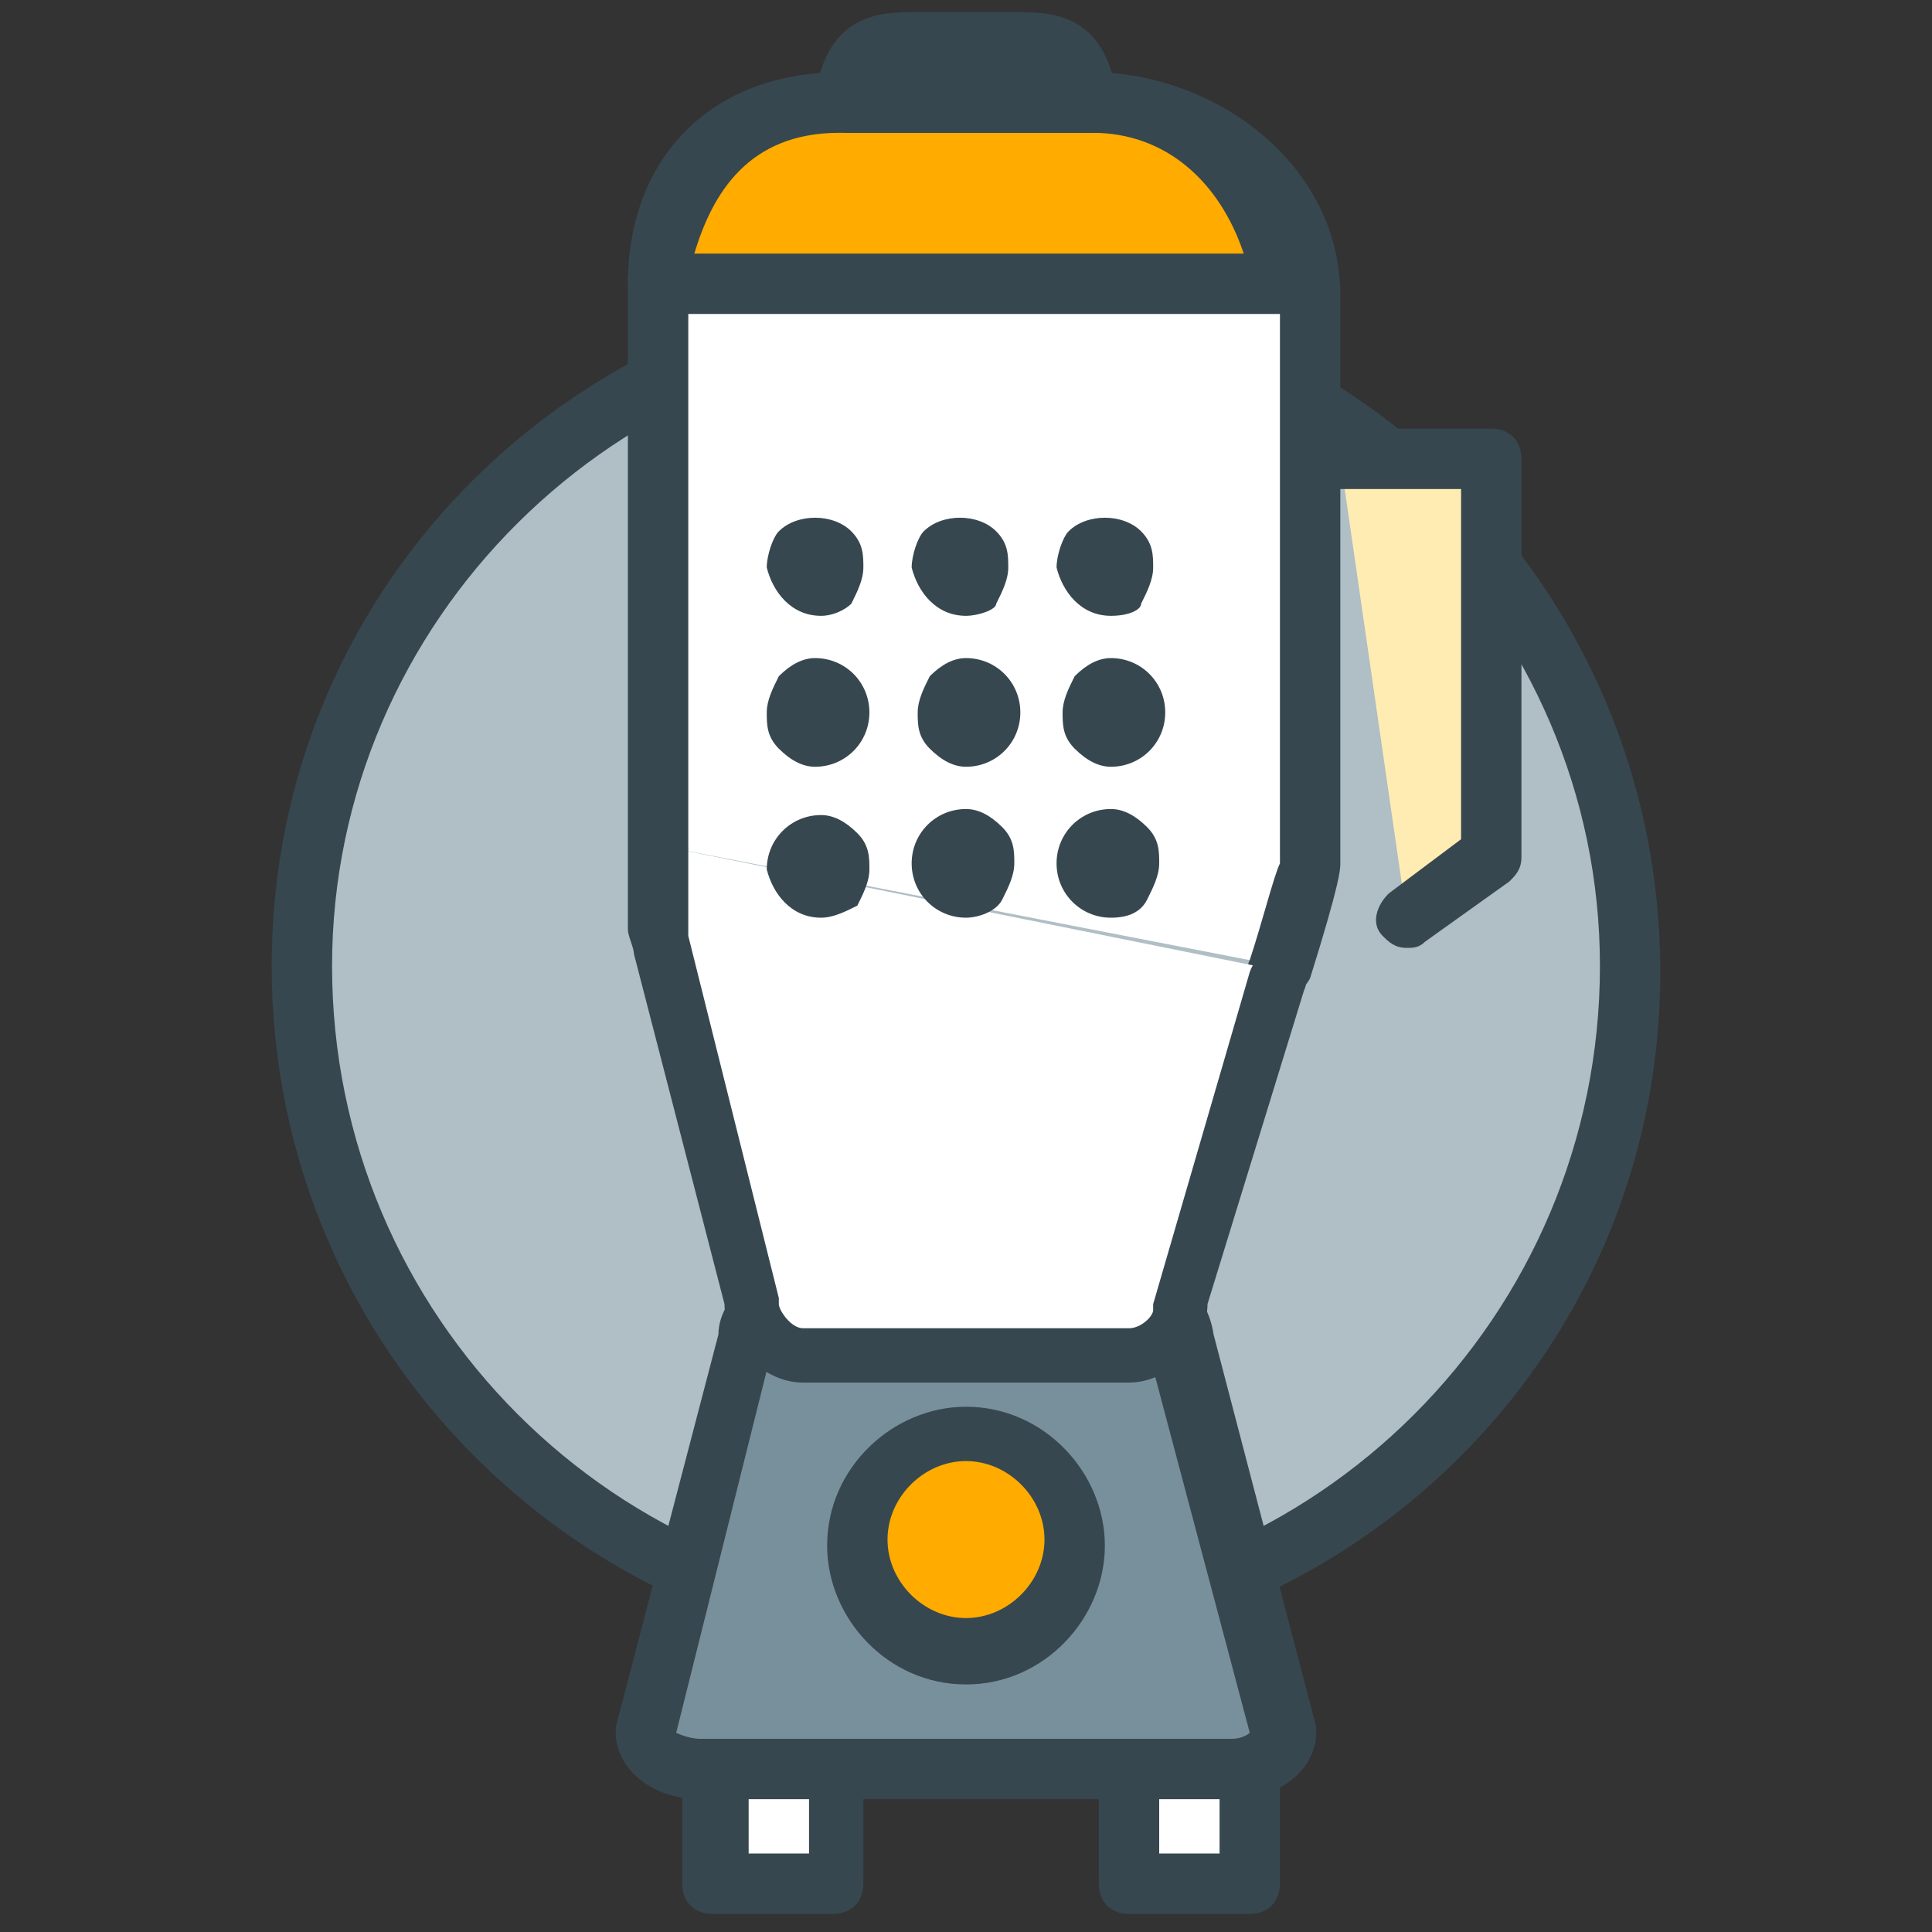 <?xml version="1.0" encoding="utf-8"?>
<!-- Generator: Adobe Illustrator 16.0.0, SVG Export Plug-In . SVG Version: 6.00 Build 0)  -->
<!DOCTYPE svg PUBLIC "-//W3C//DTD SVG 1.1//EN" "http://www.w3.org/Graphics/SVG/1.1/DTD/svg11.dtd">
<svg version="1.1" id="Layer_1" xmlns="http://www.w3.org/2000/svg" xmlns:xlink="http://www.w3.org/1999/xlink" x="0px" y="0px"
	 width="32px" height="32px" viewBox="0 0 32 32" enable-background="new 0 0 32 32" xml:space="preserve">
<rect x="0" y="0" width="32" height="32" fill="#333333" stroke="none"/>
<g>
	<g>
		<circle fill="#B0BEC5" cx="16" cy="16" r="11"/>
		<path fill="#37474F" d="M16,27.5C9.7,27.5,4.5,22.4,4.5,16S9.7,4.6,16,4.6c6.3,0,11.5,5.1,11.5,11.5S22.3,27.5,16,27.5z M16,5.6
			C10.2,5.6,5.5,10.3,5.5,16c0,5.8,4.7,10.5,10.5,10.5c5.8,0,10.5-4.7,10.5-10.5C26.5,10.3,21.8,5.6,16,5.6z"/>
	</g>
	<g>
		<g>
			<rect x="11.9" y="29.3" fill="#FFFFFF" width="2" height="2"/>
			<path fill="#37474F" d="M13.8,31.7h-2c-0.3,0-0.5-0.2-0.5-0.5v-2c0-0.3,0.2-0.5,0.5-0.5h2c0.3,0,0.5,0.2,0.5,0.5v2
				C14.3,31.5,14.1,31.7,13.8,31.7z M12.4,30.7h1v-1h-1V30.7z"/>
		</g>
		<g>
			<rect x="18.7" y="29.3" fill="#FFFFFF" width="2" height="2"/>
			<path fill="#37474F" d="M20.7,31.7h-2c-0.3,0-0.5-0.2-0.5-0.5v-2c0-0.3,0.2-0.5,0.5-0.5h2c0.3,0,0.5,0.2,0.5,0.5v2
				C21.2,31.5,21,31.7,20.7,31.7z M19.2,30.7h1v-1h-1V30.7z"/>
		</g>
	</g>
	<g>
		<path fill="#78909C" d="M21.3,28.7c0,0.4-0.4,0.6-0.9,0.6h-8.8c-0.5,0-0.9-0.2-0.9-0.6l1.7-6.5c0-0.4,0.4-0.7,0.9-0.7h5.4
			c0.5,0,0.9,0.4,0.9,0.7L21.3,28.7z"/>
		<path fill="#37474F" d="M20.4,29.8h-8.8c-0.8,0-1.4-0.5-1.4-1.1c0,0,0-0.1,0-0.1l1.7-6.5c0-0.6,0.7-1.2,1.4-1.2h5.4
			c0.7,0,1.3,0.5,1.4,1.2l1.7,6.5c0,0,0,0.1,0,0.1C21.8,29.3,21.2,29.8,20.4,29.8z M11.2,28.7c0,0,0.2,0.1,0.4,0.1h8.8
			c0.2,0,0.3-0.1,0.3-0.1l-1.7-6.4c0,0,0-0.1,0-0.1c0-0.1-0.1-0.2-0.4-0.2h-5.4c-0.2,0-0.4,0.2-0.4,0.2c0,0,0,0.1,0,0.1L11.2,28.7z"
			/>
	</g>
	<g>
		<path fill="#FFFFFF" d="M21.2,16c0,0,0.5-1.5,0.5-1.7V4.9c0-1.8-1.8-3.2-3.6-3.2h-4.2c-1.8,0-3,1.1-3,3V14"/>
		<path fill="#37474F" d="M21.2,16.5c-0.1,0-0.1,0-0.2,0c-0.3-0.1-0.4-0.4-0.3-0.6c0.2-0.6,0.4-1.4,0.5-1.6l0-9.4
			c0-1.6-1.6-2.7-3.1-2.7h-4.2c-1.6,0-2.5,0.9-2.5,2.5V14c0,0.3-0.2,0.5-0.5,0.5s-0.5-0.2-0.5-0.5V4.7c0-2.1,1.4-3.5,3.5-3.5h4.2
			c2,0,4.1,1.5,4.1,3.7v9.4c0,0.1,0,0.3-0.5,1.9C21.6,16.4,21.4,16.5,21.2,16.5z"/>
	</g>
	<g>
		<path fill="#FFFFFF" d="M10.9,14l0,1c0.1,0.2,0,0.4,0.1,0.6l1.5,5.9c0,0.4,0.4,0.9,0.9,0.9h5.4c0.5,0,0.9-0.5,0.9-0.8l1.6-5.5"/>
		<path fill="#37474F" d="M18.7,22.9h-5.4c-0.7,0-1.3-0.7-1.3-1.3l-1.5-5.8c0-0.1-0.1-0.3-0.1-0.4c0-0.1,0-0.1,0-0.2
			c0,0,0-0.1,0-0.1l0-1c0-0.3,0.3-0.5,0.5-0.5c0.3,0,0.5,0.2,0.5,0.5l0,0.9c0,0.1,0,0.2,0,0.3c0,0.1,0,0.2,0,0.2l1.5,6
			c0,0,0,0.1,0,0.1c0,0.1,0.2,0.4,0.4,0.4h5.4c0.2,0,0.4-0.2,0.4-0.3c0,0,0-0.1,0-0.1l1.6-5.5c0.1-0.3,0.4-0.4,0.6-0.3
			c0.3,0.1,0.4,0.4,0.3,0.6L20,21.6C20,22.2,19.4,22.9,18.7,22.9z"/>
	</g>
	<g>
		<path fill="#FFAB00" d="M21.3,4.7c-0.3-2-1.6-3-3.1-3h-4.2c-1.6,0-2.7,1-3,3H21.3z"/>
		<path fill="#37474F" d="M21.3,5.2H10.9c-0.1,0-0.3-0.1-0.4-0.2c-0.1-0.1-0.1-0.3-0.1-0.4c0.3-2.1,1.6-3.4,3.5-3.4h4.2
			c1.9,0,3.3,1.3,3.6,3.4c0,0.1,0,0.3-0.1,0.4C21.5,5.1,21.4,5.2,21.3,5.2z M11.5,4.2h9.1c-0.4-1.2-1.3-2-2.5-2h-4.2
			C12.4,2.2,11.8,3.2,11.5,4.2z"/>
	</g>
	<g>
		<path fill="#FFECB3" d="M18,1.7c-0.1-1-0.6-1-1.2-1h-1.6c-0.6,0-1.1,0-1.2,1H18z"/>
		<path fill="#37474F" d="M18,2.2H14c-0.1,0-0.3-0.1-0.4-0.2s-0.1-0.2-0.1-0.4c0.2-1.4,1.1-1.4,1.7-1.4h1.6c0.6,0,1.5,0,1.7,1.4
			c0,0.1,0,0.3-0.1,0.4C18.3,2.2,18.2,2.2,18,2.2z"/>
	</g>
	<g>
		<circle fill="#FFAB00" cx="16" cy="25.5" r="1.8"/>
		<path fill="#37474F" d="M16,27.9c-1.3,0-2.3-1.1-2.3-2.3c0-1.3,1.1-2.3,2.3-2.3c1.3,0,2.3,1.1,2.3,2.3
			C18.3,26.8,17.3,27.9,16,27.9z M16,24.2c-0.7,0-1.3,0.6-1.3,1.3c0,0.7,0.6,1.3,1.3,1.3c0.7,0,1.3-0.6,1.3-1.3
			C17.3,24.8,16.7,24.2,16,24.2z"/>
	</g>
	<g>
		<polyline fill="#FFECB3" points="22.2,7.6 24.6,7.6 24.6,14.2 23.3,15.2 		"/>
		<path fill="#37474F" d="M23.3,15.7c-0.2,0-0.3-0.1-0.4-0.2c-0.2-0.2-0.1-0.5,0.1-0.7l1.2-0.9V8.1h-2c-0.3,0-0.5-0.2-0.5-0.5
			s0.2-0.5,0.5-0.5h2.5c0.3,0,0.5,0.2,0.5,0.5v6.6c0,0.2-0.1,0.3-0.2,0.4l-1.4,1C23.5,15.7,23.4,15.7,23.3,15.7z"/>
	</g>
	<g>
		<g>
			<g>
				<path fill="#37474F" d="M13.6,9.7c-0.2,0-0.4-0.2-0.4-0.4c0-0.2,0.2-0.4,0.4-0.4c0.2,0,0.4,0.2,0.3,0.4
					C13.9,9.5,13.8,9.7,13.6,9.7z"/>
				<path fill="#37474F" d="M13.6,10.2c-0.5,0-0.8-0.4-0.9-0.8c0-0.2,0.1-0.5,0.2-0.6c0.3-0.3,0.9-0.3,1.2,0
					c0.2,0.2,0.2,0.4,0.2,0.6c0,0.2-0.1,0.4-0.2,0.6C14,10.1,13.8,10.2,13.6,10.2z"/>
			</g>
			<g>
				<path fill="#37474F" d="M13.6,12.2c-0.2,0-0.4-0.2-0.4-0.4c0-0.2,0.2-0.4,0.4-0.4c0.2,0,0.4,0.2,0.4,0.4
					C13.9,12,13.8,12.2,13.6,12.2z"/>
				<path fill="#37474F" d="M13.5,12.7c-0.2,0-0.4-0.1-0.6-0.3c-0.2-0.2-0.2-0.4-0.2-0.6c0-0.2,0.1-0.4,0.2-0.6
					c0.2-0.2,0.4-0.3,0.6-0.3c0.5,0,0.9,0.4,0.9,0.9C14.4,12.3,14,12.7,13.5,12.7L13.5,12.7z"/>
			</g>
			<g>
				<path fill="#37474F" d="M13.6,14.7c-0.2,0-0.4-0.2-0.4-0.4c0-0.2,0.2-0.4,0.4-0.4c0.2,0,0.4,0.2,0.4,0.4
					C13.9,14.5,13.8,14.7,13.6,14.7z"/>
				<path fill="#37474F" d="M13.6,15.2c-0.5,0-0.8-0.4-0.9-0.8c0-0.5,0.4-0.9,0.9-0.9c0.2,0,0.4,0.1,0.6,0.3
					c0.2,0.2,0.2,0.4,0.2,0.6c0,0.2-0.1,0.4-0.2,0.6C14,15.1,13.8,15.2,13.6,15.2z"/>
			</g>
		</g>
		<g>
			<g>
				<path fill="#37474F" d="M16,9.7c-0.2,0-0.4-0.2-0.4-0.4C15.6,9.1,15.8,9,16,9c0.2,0,0.4,0.2,0.3,0.4C16.4,9.5,16.2,9.7,16,9.7z"
					/>
				<path fill="#37474F" d="M16,10.2c-0.5,0-0.8-0.4-0.9-0.8c0-0.2,0.1-0.5,0.2-0.6c0.3-0.3,0.9-0.3,1.2,0c0.2,0.2,0.2,0.4,0.2,0.6
					c0,0.2-0.1,0.4-0.2,0.6C16.5,10.1,16.2,10.2,16,10.2z M16,9.2c0,0-0.1,0-0.1,0c0,0,0,0.1,0,0.1c0,0,0,0,0,0.1
					c0,0.1,0.1,0.1,0.2,0c0,0,0-0.1,0-0.1C16.1,9.2,16.1,9.2,16,9.2z"/>
			</g>
			<g>
				<path fill="#37474F" d="M16,12.2c-0.2,0-0.4-0.2-0.4-0.4c0-0.2,0.2-0.4,0.4-0.4c0.2,0,0.4,0.2,0.4,0.4
					C16.4,12,16.2,12.2,16,12.2z"/>
				<path fill="#37474F" d="M16,12.7c-0.2,0-0.4-0.1-0.6-0.3c-0.2-0.2-0.2-0.4-0.2-0.6c0-0.2,0.1-0.4,0.2-0.6
					c0.2-0.2,0.4-0.3,0.6-0.3c0.5,0,0.9,0.4,0.9,0.9C16.9,12.3,16.5,12.7,16,12.7L16,12.7z"/>
			</g>
			<g>
				<path fill="#37474F" d="M16,14.7c-0.2,0-0.4-0.2-0.4-0.4c0-0.2,0.2-0.4,0.4-0.4c0.2,0,0.4,0.2,0.4,0.4
					C16.4,14.5,16.2,14.7,16,14.7z"/>
				<path fill="#37474F" d="M16,15.2c-0.5,0-0.9-0.4-0.9-0.9c0-0.5,0.4-0.9,0.9-0.9c0.2,0,0.4,0.1,0.6,0.3c0.2,0.2,0.2,0.4,0.2,0.6
					c0,0.2-0.1,0.4-0.2,0.6S16.2,15.2,16,15.2z"/>
			</g>
		</g>
		<g>
			<g>
				<path fill="#37474F" d="M18.4,9.7c-0.2,0-0.4-0.2-0.4-0.4c0-0.2,0.2-0.4,0.4-0.4c0.2,0,0.4,0.2,0.3,0.4
					C18.8,9.5,18.6,9.7,18.4,9.7z"/>
				<path fill="#37474F" d="M18.4,10.2c-0.5,0-0.8-0.4-0.9-0.8c0-0.2,0.1-0.5,0.2-0.6c0.3-0.3,0.9-0.3,1.2,0
					c0.2,0.2,0.2,0.4,0.2,0.6c0,0.2-0.1,0.4-0.2,0.6C18.9,10.1,18.7,10.2,18.4,10.2z"/>
			</g>
			<g>
				<path fill="#37474F" d="M18.4,12.2c-0.2,0-0.4-0.2-0.4-0.4c0-0.2,0.2-0.4,0.4-0.4c0.2,0,0.4,0.2,0.4,0.4
					C18.8,12,18.6,12.2,18.4,12.2z"/>
				<path fill="#37474F" d="M18.4,12.7c-0.2,0-0.4-0.1-0.6-0.3c-0.2-0.2-0.2-0.4-0.2-0.6c0-0.2,0.1-0.4,0.2-0.6
					c0.2-0.2,0.4-0.3,0.6-0.3c0.5,0,0.9,0.4,0.9,0.9C19.3,12.3,18.9,12.7,18.4,12.7L18.4,12.7z"/>
			</g>
			<g>
				<path fill="#37474F" d="M18.4,14.7c-0.2,0-0.4-0.2-0.4-0.4c0-0.2,0.2-0.4,0.4-0.4c0.2,0,0.4,0.2,0.4,0.4
					C18.8,14.5,18.6,14.7,18.4,14.7z"/>
				<path fill="#37474F" d="M18.4,15.2c-0.5,0-0.9-0.4-0.9-0.9c0-0.5,0.4-0.9,0.9-0.9c0.2,0,0.4,0.1,0.6,0.3
					c0.2,0.2,0.2,0.4,0.2,0.6c0,0.2-0.1,0.4-0.2,0.6C18.9,15.1,18.7,15.2,18.4,15.2z"/>
			</g>
		</g>
	</g>
</g>
</svg>
